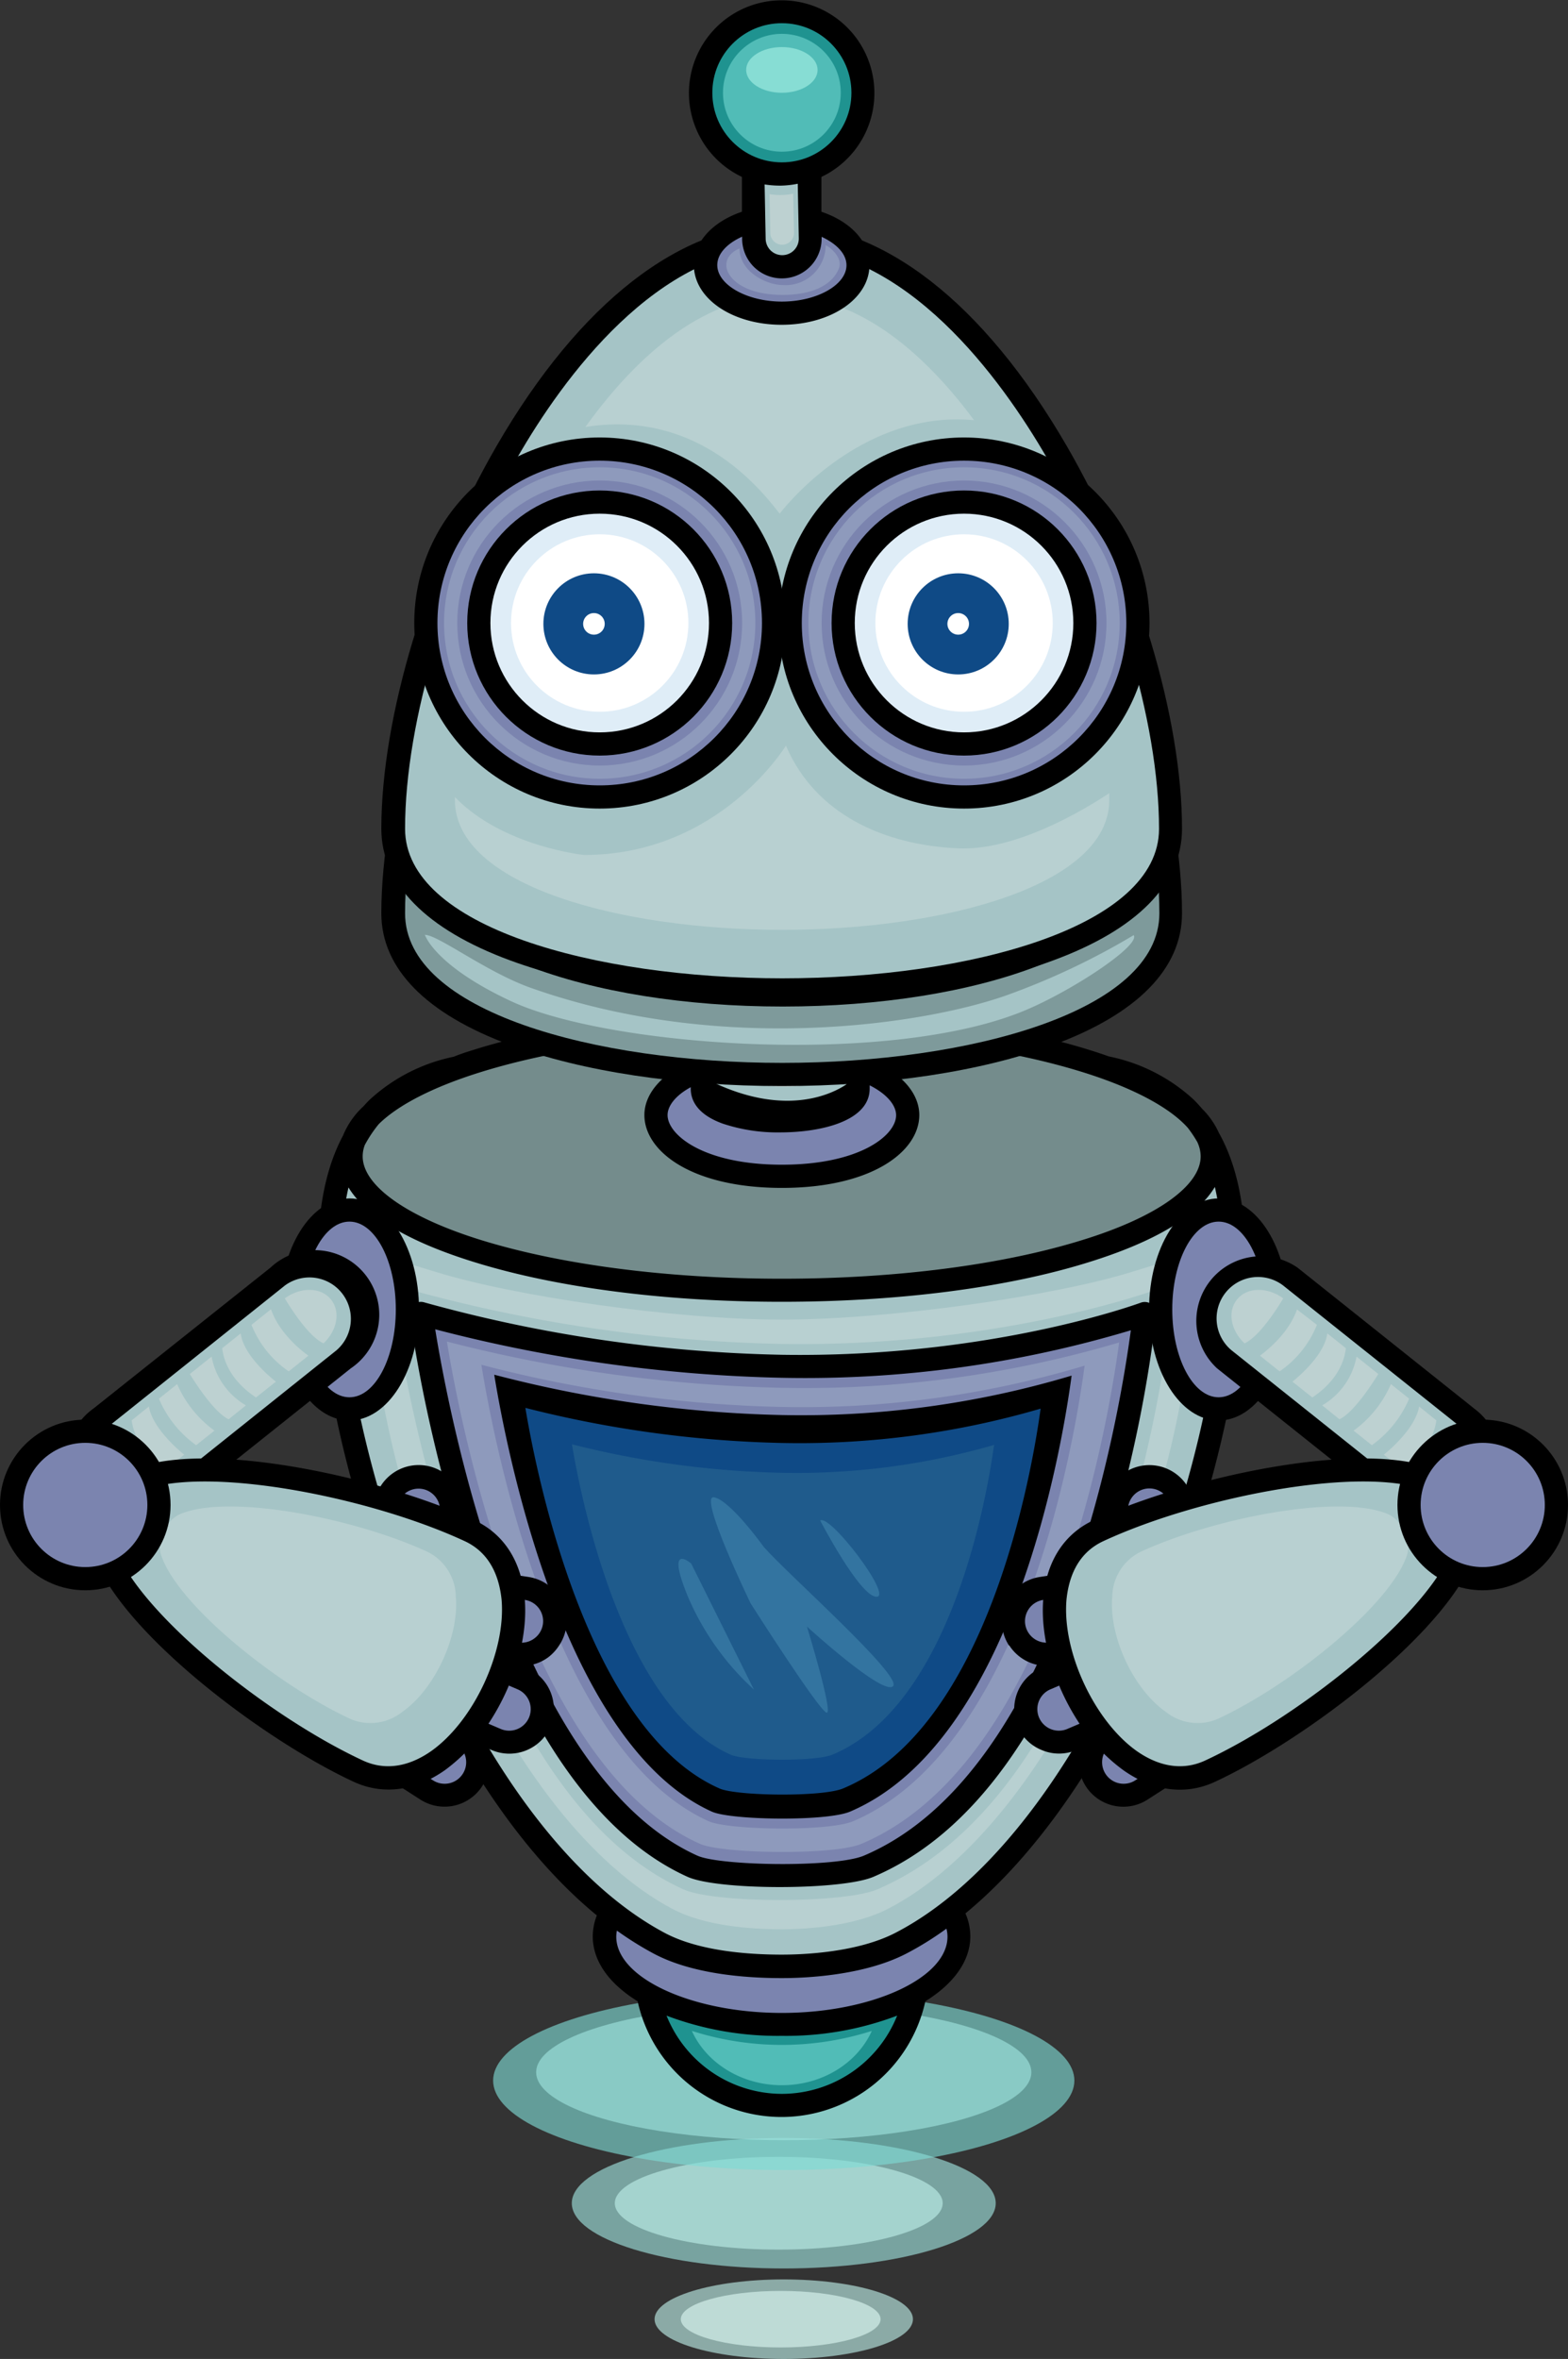 <svg xmlns="http://www.w3.org/2000/svg" viewBox="0 0 225.25 338.68"><rect x="0" y="0" width="225.25" height="338.68" fill="#333333" stroke="none"/><defs><style>.cls-1{fill:#a1e5df;}.cls-1,.cls-14,.cls-2,.cls-3{opacity:0.63;}.cls-2{fill:#bfefe9;}.cls-3{fill:#7fdbd4;}.cls-4{fill:#748c8c;}.cls-5{fill:#1f9390;}.cls-6{fill:#7b84af;}.cls-7{fill:#a5c4c6;}.cls-8{fill:#b8d0d1;}.cls-9{fill:#8e9abc;}.cls-10{fill:#0f4a86;}.cls-11{fill:#51bcb7;}.cls-12{fill:#1f5b8c;}.cls-13{fill:#3374a0;}.cls-14{fill:#dcf7f3;}.cls-15{fill:#bdd1d1;}.cls-16{fill:#7e9a9b;}.cls-17{fill:#172121;}.cls-18{fill:#87ddd4;}.cls-19{fill:#dfedf7;}.cls-20{fill:#fff;}</style></defs><g id="Layer_2" data-name="Layer 2"><g id="Layer_357" data-name="Layer 357"><ellipse class="cls-1" cx="112.59" cy="316.32" rx="30.45" ry="9.37"/><ellipse class="cls-2" cx="111.87" cy="316.32" rx="23.55" ry="6.66"/><ellipse class="cls-3" cx="112.59" cy="298.71" rx="41.75" ry="12.85"/><ellipse class="cls-1" cx="112.59" cy="297.52" rx="35.57" ry="9.75"/><path d="M175.1,162.65a11.61,11.61,0,0,0-2.41-3.46c-.41-.48-.83-.94-1.27-1.37a25.42,25.42,0,0,0-12.14-6.15c-.89-.32-1.8-.62-2.76-.92C144.68,147.06,129,145,112.29,145s-32.4,2-44.23,5.72c-1,.31-2,.63-2.89,1a25.29,25.29,0,0,0-12,6.11c-.33.32-.65.65-.95,1a11.68,11.68,0,0,0-2.94,4.2c-2.43,4.53-3.62,10.38-3.62,17.71,0,27.32,15.37,74,40.08,94.26a8.31,8.31,0,0,0-.59,3c0,3.6,2.41,6.84,6.45,9.33a21.16,21.16,0,0,0,41.33,0c4-2.48,6.46-5.73,6.46-9.33a8.3,8.3,0,0,0-.7-3.29c10-8.24,19.32-21.46,26.8-38.27,8.26-18.57,13.39-39.93,13.39-55.74C178.93,173.2,177.67,167.23,175.1,162.65Z"/><path class="cls-4" d="M155.53,153.93c7.26,2.26,12.51,5.08,15.11,8a18.27,18.27,0,0,1,1.34,2,4.89,4.89,0,0,1,.5,2.09c0,4.23-6.34,8.73-16.95,12-11.53,3.59-26.88,5.57-43.24,5.57s-31.72-2-43.24-5.57c-10.62-3.3-16.95-7.8-16.95-12a4.64,4.64,0,0,1,.3-1.62,18.46,18.46,0,0,1,2-3c2.74-2.72,7.79-5.34,14.61-7.46,11.52-3.59,26.88-5.57,43.24-5.57S144,150.34,155.53,153.93Z"/><path class="cls-5" d="M112.32,300.62a17.89,17.89,0,0,1-16.57-11.23,45.12,45.12,0,0,0,16.57,2.9,45,45,0,0,0,16.56-2.9A17.86,17.86,0,0,1,112.32,300.62Z"/><path class="cls-6" d="M112.32,289c-12.9,0-23.79-5-23.79-10.94a4.31,4.31,0,0,1,.09-.88,47.67,47.67,0,0,0,5.28,3.3c5.47,2.91,13,3.52,18.42,3.52,3.33,0,11.73-.34,17.86-3.51a45.35,45.35,0,0,0,5.78-3.59,4.56,4.56,0,0,1,.15,1.16C136.11,284,125.21,289,112.32,289Z"/><path class="cls-7" d="M162.5,235.11c-9.27,20.83-21.29,35.88-33.85,42.38-5.48,2.84-13.25,3.14-16.33,3.14-5,0-12-.54-16.85-3.13C83,270.86,71.1,255.75,62,234.94,54,216.8,49,196,49,180.72a44.09,44.09,0,0,1,1.06-10.24c2.52,4.14,8.6,7.79,18,10.7,11.83,3.69,27.54,5.72,44.23,5.72s32.39-2,44.23-5.72c9.41-2.93,15.51-6.6,18-10.77a44,44,0,0,1,1.08,10.31C175.6,196.09,170.58,216.93,162.5,235.11Z"/><path class="cls-8" d="M159.17,234.48c-8.64,19.44-19.87,33.5-31.6,39.57-5.12,2.65-12.37,2.94-15.25,2.94-4.67,0-11.2-.51-15.74-2.93-11.64-6.2-22.75-20.31-31.29-39.74C57.85,217.38,53.23,198,53.23,183.68c0-3.62.66-3.78,9.4-1.06,11.05,3.44,34.08,6.84,49.66,6.84s39.2-3.4,50.26-6.84c8.78-2.74,8.86-2.59,8.86,1.06C171.41,198,166.72,217.5,159.17,234.48Z"/><path class="cls-7" d="M112,272.79c-5.79,0-11.54-.51-13.82-1.53C84.55,265.11,73.37,249,65,223.38A226.55,226.55,0,0,1,56.46,187a1.74,1.74,0,0,1,2.23-1.89,216.12,216.12,0,0,0,53.62,7.84c31.37.49,53.58-7.72,53.8-7.8a1.73,1.73,0,0,1,2.34,1.79,198,198,0,0,1-7.75,36.26c-8.14,25.56-19.82,41.73-34.72,48.08C123.58,272.28,117.79,272.79,112,272.79Z"/><path d="M112,270.93c-5.54,0-11.05-.49-13.23-1.47C85.74,263.57,75,248.15,67,223.62a215.65,215.65,0,0,1-8.15-34.86,1.66,1.66,0,0,1,.57-1.49A1.7,1.7,0,0,1,61,187a207,207,0,0,0,51.34,7.51c30,.47,51.3-7.4,51.51-7.47a1.64,1.64,0,0,1,1.6.23,1.68,1.68,0,0,1,.65,1.49,192.07,192.07,0,0,1-7.43,34.72c-7.8,24.46-19,39.95-33.25,46C123.11,270.44,117.56,270.93,112,270.93Z"/><path class="cls-6" d="M62.52,190.85c1.95,12.07,11.74,63.89,37.66,75.57,3.27,1.48,19.81,1.73,23.92,0h0c28.27-12,36.72-63.27,38.35-75.43a163,163,0,0,1-50.18,6.82A214.58,214.58,0,0,1,62.52,190.85Z"/><path class="cls-9" d="M64.2,192.61c1.88,11.52,11.34,61,36.39,72.13,3.17,1.41,19.15,1.65,23.12,0h0c27.32-11.5,35.49-60.38,37.06-72a159.23,159.23,0,0,1-48.49,6.51A209.78,209.78,0,0,1,64.2,192.61Z"/><path class="cls-6" d="M69.15,195.94c1.69,10.47,10.18,55.42,32.66,65.54,2.84,1.28,17.18,1.5,20.74,0h0c24.52-10.44,31.85-54.86,33.26-65.41A141.34,141.34,0,0,1,112.3,202,186.08,186.08,0,0,1,69.15,195.94Z"/><path d="M71,197.37c1.62,10,9.74,53,31.26,62.73,2.72,1.23,16.45,1.43,19.85,0h0c23.47-10,30.49-52.51,31.83-62.6a135.57,135.57,0,0,1-41.64,5.66A178.37,178.37,0,0,1,71,197.37Z"/><path class="cls-10" d="M75.47,202.13c1.45,8.73,8.7,46.21,27.9,54.65,2.42,1.07,14.67,1.25,17.72,0h0c20.94-8.71,27.2-45.75,28.4-54.54a123.39,123.39,0,0,1-37.16,4.93A163.06,163.06,0,0,1,75.47,202.13Z"/><path class="cls-11" d="M112.32,299.38c-5.85,0-10.87-3.23-12.93-7.8a42.56,42.56,0,0,0,25.85,0C123.19,296.15,118.17,299.38,112.32,299.38Z"/><path class="cls-12" d="M82.16,207.36c1.18,7.12,7.12,37.7,22.85,44.58,2,.88,12,1,14.52,0h0c17.16-7.1,22.29-37.32,23.27-44.49a101.88,101.88,0,0,1-30.45,4A133.53,133.53,0,0,1,82.16,207.36Z"/><path class="cls-13" d="M109.73,222.11s-4.76-6.66-7.14-7.14,5.24,15.23,5.24,15.23,10,15.7,10.94,15.7-2.85-12.37-2.85-12.37,10.94,10,12.37,8.56S113.06,225.92,109.73,222.11Z"/><path class="cls-13" d="M108.3,242.57l-9-18.08s-3.8-3.33-.47,4.76A38.52,38.52,0,0,0,108.3,242.57Z"/><path class="cls-13" d="M117.82,218.3s5.71,10.95,8.09,10.95S119.25,217.35,117.82,218.3Z"/><ellipse class="cls-2" cx="112.59" cy="332.97" rx="18.56" ry="5.71"/><ellipse class="cls-14" cx="112.15" cy="332.97" rx="14.35" ry="4.06"/><path d="M124.93,152.15v-13a12.85,12.85,0,0,0-25.7,0v13.2c-4.51,2-6.66,4.91-6.66,7.74,0,5.2,6.78,10.46,19.75,10.46s19.74-5.26,19.74-10.46C132.06,157.16,129.77,154.1,124.93,152.15Z"/><path class="cls-7" d="M112.43,141.14a32.62,32.62,0,0,0,9.17-1.32V146c-3.17,1-11,2.9-19-1v-5.55A29.43,29.43,0,0,0,112.43,141.14Z"/><path class="cls-7" d="M113.05,150.75a30.62,30.62,0,0,0,8.55-1.23v6.16c-1.91,1.29-8.47,4.7-19-.21v-6.78A27.18,27.18,0,0,0,113.05,150.75Z"/><path class="cls-7" d="M112.08,129.63a9.54,9.54,0,0,1,9.12,6.82,28.39,28.39,0,0,1-18.13-.34A9.53,9.53,0,0,1,112.08,129.63Z"/><path class="cls-6" d="M112.32,167.22c-11.2,0-16.42-4.26-16.42-7.13,0-1.27,1.08-2.78,3.33-4v.23c0,1.52.8,3.63,4.59,5a24.87,24.87,0,0,0,8.26,1.26c5.93,0,12.85-1.65,12.85-6.28v-.48c2.58,1.3,3.8,2.93,3.8,4.29C128.73,163,123.52,167.22,112.32,167.22Z"/><path class="cls-15" d="M112.1,131.06a6.19,6.19,0,0,1,5.93,4.43,18.5,18.5,0,0,1-11.79-.22A6.2,6.2,0,0,1,112.1,131.06Z"/><path class="cls-15" d="M112.34,142.8a39,39,0,0,0,7-.63v3a30.54,30.54,0,0,1-14.54-.48V142A34.45,34.45,0,0,0,112.34,142.8Z"/><path class="cls-15" d="M112.43,153a22.33,22.33,0,0,0,6.92-1.27v3a17.79,17.79,0,0,1-14.54-.48v-2.67A32.23,32.23,0,0,0,112.43,153Z"/><path d="M112.32,155.93c-14.82,0-28.66-2.09-39-5.89-12.13-4.46-18.54-11-18.54-18.91,0-16,6.5-37.6,16.58-55,11.9-20.53,26.44-31.84,40.93-31.84s29,11.31,40.93,31.84c10.07,17.37,16.58,39,16.58,55,0,7.91-6.41,14.45-18.54,18.91C141,153.84,127.14,155.93,112.32,155.93Z"/><path class="cls-16" d="M112.32,47.65c-17.88,0-31.52,18.91-38,30.18-9.8,16.9-16.13,37.82-16.13,53.3,0,14.09,27.25,21.47,54.18,21.47s54.18-7.38,54.18-21.47c0-15.48-6.33-36.4-16.13-53.3C143.83,66.56,130.2,47.65,112.32,47.65Z"/><path d="M112.43,144.51c-14,0-27-2.09-36.76-5.89-11.44-4.46-17.49-11-17.49-18.91,0-16,6.14-37.6,15.64-55C85.05,44.21,98.76,32.9,112.43,32.9S139.8,44.21,151,64.74c9.5,17.37,15.64,39,15.64,55,0,7.91-6,14.45-17.49,18.91C139.46,142.42,126.4,144.51,112.43,144.51Z"/><path class="cls-17" d="M112.43,140.62c-13.25,0-25.61-2-34.82-5.58C66.77,130.81,61,124.62,61,117.13,61,102,66.85,81.51,75.85,65.05,86.49,45.6,99.48,34.89,112.43,34.89S138.36,45.6,149,65.05c9,16.46,14.81,36.9,14.81,52.08,0,7.49-5.73,13.68-16.57,17.91C138,138.64,125.67,140.62,112.43,140.62Z"/><path class="cls-7" d="M162.86,134.26a103.72,103.72,0,0,1-18.08,8.57c-11.9,4.28-41.15,8.7-68.52-1-6.37-2.25-13.32-7.61-15.22-7.61,0,0,1.35,4.38,12.37,9.52,14.27,6.66,55.67,9.51,74.7.95C154.8,141.72,163.81,135.69,162.86,134.26Z"/><path d="M112.32,143.79c-14.82,0-28.66-2.09-39-5.89-12.13-4.46-18.54-11-18.54-18.91,0-16,6.5-37.6,16.58-55,11.9-20.53,26.44-31.84,40.93-31.84s29,11.31,40.93,31.84c10.07,17.37,16.58,39,16.58,55,0,7.91-6.41,14.45-18.54,18.91C141,141.7,127.14,143.79,112.32,143.79Z"/><path class="cls-7" d="M112.32,35.51c-17.88,0-31.52,18.91-38,30.18-9.8,16.9-16.13,37.82-16.13,53.3,0,14.09,27.25,21.47,54.18,21.47S166.5,133.08,166.5,119c0-15.48-6.33-36.4-16.13-53.3C143.83,54.42,130.2,35.51,112.32,35.51Z"/><path class="cls-8" d="M112,73.75s11.26-15,27.93-13.42c-6.44-8.7-16-17.86-27.56-17.86-12,0-21.83,9.86-28.28,18.84C90.77,60.21,102.1,60.72,112,73.75Z"/><path class="cls-8" d="M137.64,121.8c-10.47-.47-20.46-4.76-24.74-14.75,0,0-9.52,15.7-29,15.7,0,0-11.66-1.19-18.55-8.31,0,.15,0,.29,0,.44,0,12.22,23.64,18.62,47,18.62s47-6.4,47-18.62c0-.32,0-.65,0-1C155.5,116.42,145.84,122.17,137.64,121.8Z"/><path d="M118,30.4v-5a13.32,13.32,0,1,0-11.42,0v5c-4.13,1.4-6.9,4.27-6.9,7.66,0,4.81,5.54,8.57,12.61,8.57s12.61-3.76,12.61-8.57C124.93,34.67,122.15,31.8,118,30.4Z"/><circle class="cls-5" cx="112.32" cy="13.32" r="9.99"/><path class="cls-7" d="M112.22,26.65a13.34,13.34,0,0,0,2.38-.27l.15,7.83a2.38,2.38,0,1,1-4.76.09l-.15-7.82A14.34,14.34,0,0,0,112.22,26.65Z"/><path class="cls-6" d="M112.32,43.3c-5,0-9.28-2.4-9.28-5.24,0-1.63,1.41-3.11,3.57-4.08v.28a5.71,5.71,0,0,0,11.42,0V34c2.15,1,3.57,2.45,3.57,4.08C121.6,40.9,117.35,43.3,112.32,43.3Z"/><circle class="cls-11" cx="112.32" cy="13.32" r="8.46"/><ellipse class="cls-18" cx="112.32" cy="10.04" rx="5.13" ry="3.28"/><path class="cls-15" d="M112.25,28a9.4,9.4,0,0,0,1.69-.19l.12,5.59a1.7,1.7,0,1,1-3.4.07l-.11-5.59A9.52,9.52,0,0,0,112.25,28Z"/><path class="cls-9" d="M112.43,42.34c-5.71,0-8.1-2.54-8.09-4.28s1.9-2.38,1.9-2.38c0,3.33,3.87,5.24,6.19,5.24a5.75,5.75,0,0,0,6.18-5.71c.74.33,2.49,1.85,1.9,3.33C119.56,40.92,116.71,42.34,112.43,42.34Z"/><circle cx="86.15" cy="89.45" r="26.64"/><circle class="cls-6" cx="86.15" cy="89.45" r="23.31"/><circle class="cls-9" cx="86.15" cy="89.45" r="22.36"/><circle class="cls-6" cx="86.15" cy="89.45" r="20.46"/><circle cx="86.15" cy="89.45" r="19.03"/><circle class="cls-19" cx="86.15" cy="89.45" r="15.7"/><circle class="cls-20" cx="86.15" cy="89.45" r="12.74"/><circle class="cls-10" cx="85.32" cy="89.57" r="7.26"/><circle class="cls-20" cx="85.32" cy="89.57" r="1.55"/><circle cx="138.49" cy="89.45" r="26.64"/><circle class="cls-6" cx="138.49" cy="89.45" r="23.31"/><circle class="cls-9" cx="138.49" cy="89.45" r="22.36"/><circle class="cls-6" cx="138.49" cy="89.45" r="20.46"/><circle cx="138.49" cy="89.45" r="19.03"/><circle class="cls-19" cx="138.49" cy="89.45" r="15.7"/><circle class="cls-20" cx="138.49" cy="89.45" r="12.74"/><circle class="cls-10" cx="137.65" cy="89.57" r="7.26"/><circle class="cls-20" cx="137.65" cy="89.57" r="1.55"/><path d="M69.24,256.49a6.43,6.43,0,0,0-1.9-8.88l-14-9.06a6.43,6.43,0,0,0-7,10.79l14,9A6.44,6.44,0,0,0,69.24,256.49Z"/><path class="cls-6" d="M47.28,242.26a3.1,3.1,0,0,1,4.28-.92l14,9.07a3.09,3.09,0,1,1-3.37,5.19l-14-9.07A3.09,3.09,0,0,1,47.28,242.26Z"/><path d="M78.53,248.88a7.06,7.06,0,0,0,.52-1,6.43,6.43,0,0,0-3.39-8.43h0l-15.32-6.53a6.42,6.42,0,0,0-5,11.82l15.32,6.53a6.46,6.46,0,0,0,7.91-2.41Z"/><path class="cls-6" d="M74.36,242.54a3.09,3.09,0,0,1-2.43,5.69l-15.32-6.54A3.1,3.1,0,0,1,55,237.64,3,3,0,0,1,56.67,236,3.09,3.09,0,0,1,59,236Z"/><path d="M80.32,236.24a6.48,6.48,0,0,0,1-2.51,6.44,6.44,0,0,0-5.38-7.32h0l-16.46-2.52a6.42,6.42,0,0,0-1.94,12.7L74,239.1a6.36,6.36,0,0,0,4.77-1.17A6.58,6.58,0,0,0,80.32,236.24Z"/><path class="cls-6" d="M75.39,229.7a3.08,3.08,0,0,1,1.36,5.54,3.06,3.06,0,0,1-2.3.57L58,233.29a3.09,3.09,0,0,1,.94-6.11Z"/><path d="M64.38,211.94a6.42,6.42,0,0,0-8.06-.34,6.42,6.42,0,0,0-2.54,4.21h0l-2.47,16.47A6.43,6.43,0,0,0,64,234.18l2.47-16.47A6.38,6.38,0,0,0,65.3,213,6.87,6.87,0,0,0,64.38,211.94Z"/><path class="cls-6" d="M57.08,216.3a3.09,3.09,0,0,1,6.11.92l-2.46,16.47a3.09,3.09,0,0,1-6.12-.92Z"/><ellipse cx="50.2" cy="188" rx="9.99" ry="15.94"/><ellipse class="cls-6" cx="50.2" cy="188" rx="6.66" ry="12.61"/><path d="M25,216.7l25.39-20.24A9.28,9.28,0,1,0,38.85,182L13.46,202.2A9.28,9.28,0,1,0,25,216.7Z"/><path class="cls-7" d="M40.93,184.56a5.95,5.95,0,0,1,7.41,9.3L23,214.1a5.95,5.95,0,0,1-7.42-9.3Z"/><path class="cls-15" d="M31.92,193.56l2.66-2.12c.36,2.95,3.87,6,5.05,6.93l-2.86,2.27C33,198.13,32.09,195.18,31.92,193.56Z"/><path class="cls-15" d="M44.3,194.64l-2.82,2.25a14.57,14.57,0,0,1-5.35-6.68l2.8-2.24C40.11,191.38,43.19,193.84,44.3,194.64Z"/><path class="cls-15" d="M27.27,197.27l3.13-2.5a10.23,10.23,0,0,0,4.93,7l-2.48,2C30.78,202.8,28.09,198.6,27.27,197.27Z"/><path class="cls-15" d="M18.91,203.93l2.48-2c.45,2.89,3.91,6,5.07,6.92L23.8,211C20.07,208.41,19.13,205.51,18.91,203.93Z"/><path class="cls-15" d="M17.51,205.07a10.91,10.91,0,0,0,4.89,7c-2.18,1.29-4.78,1.12-6.1-.53S15.46,206.93,17.51,205.07Z"/><path class="cls-15" d="M22.83,200.81l2.62-2.09a16.21,16.21,0,0,0,5.36,6.68l-2.63,2.09A15.72,15.72,0,0,1,22.83,200.81Z"/><path class="cls-15" d="M40.91,186.41c2.28-1.68,5.22-1.63,6.64.16s.87,4.45-1.07,6.3C44.35,191.93,41.72,187.76,40.91,186.41Z"/><path d="M70.36,247.18c3.49-5.38,5.55-12.14,5-17.83-.47-5.21-3-9.15-7.22-11.09-13.26-6.16-39.26-11.95-49.84-7A9.88,9.88,0,0,0,14,215.92a9.56,9.56,0,0,0-.82,6.52c3.22,11.21,24.42,27.25,37.6,33.36,4.18,1.95,8.85,1.36,13.13-1.65A25.27,25.27,0,0,0,70.36,247.18Z"/><path class="cls-7" d="M17.55,216.33a5.58,5.58,0,0,1,2.2-2.07c8.82-4.11,32.94.48,47,7,3.92,1.82,5,5.55,5.3,8.36.67,7.49-4,17.47-10.11,21.79-2.31,1.62-5.89,3.17-9.81,1.35h0c-14-6.5-33.11-21.89-35.8-31.26a6.57,6.57,0,0,1,.64-4.19A8.62,8.62,0,0,1,17.55,216.33Z"/><path class="cls-8" d="M24,219.06a4.22,4.22,0,0,1,1.67-1.58c6.71-3.13,25.08.37,35.81,5.35a7.31,7.31,0,0,1,4,6.37c.51,5.7-3,13.29-7.69,16.58a7.33,7.33,0,0,1-7.48,1h0c-10.66-4.95-25.2-16.67-27.25-23.8a4.92,4.92,0,0,1,.49-3.19A4.63,4.63,0,0,1,24,219.06Z"/><circle cx="12.25" cy="216.07" r="12.25"/><circle class="cls-6" cx="12.25" cy="216.07" r="8.92"/><path d="M156,256.49a6.42,6.42,0,0,1,1.9-8.88l14-9.06a6.43,6.43,0,0,1,7,10.79l-14,9A6.42,6.42,0,0,1,156,256.49Z"/><path class="cls-6" d="M178,242.26a3.09,3.09,0,0,0-4.27-.92l-14,9.07a3.09,3.09,0,0,0,3.37,5.19l14-9.07A3.09,3.09,0,0,0,178,242.26Z"/><path d="M146.72,248.88a7.06,7.06,0,0,1-.52-1,6.46,6.46,0,0,1,3.39-8.43h0l15.32-6.53a6.42,6.42,0,0,1,5,11.82l-15.32,6.53a6.34,6.34,0,0,1-4.91,0A6.4,6.4,0,0,1,146.72,248.88Z"/><path class="cls-6" d="M150.9,242.54a3.09,3.09,0,0,0,2.42,5.69l15.32-6.54a3.11,3.11,0,0,0,1.64-4.05,3.13,3.13,0,0,0-4.06-1.64Z"/><path d="M144.94,236.24a6.43,6.43,0,0,1,4.42-9.83h0l16.46-2.52a6.42,6.42,0,0,1,2,12.7l-16.46,2.51a6.41,6.41,0,0,1-6.37-2.86Z"/><path class="cls-6" d="M149.87,229.7a3.09,3.09,0,0,0-2.59,3.52,3.11,3.11,0,0,0,3.52,2.59l16.46-2.52a3.08,3.08,0,0,0,2.59-3.52,3,3,0,0,0-1.23-2,3.08,3.08,0,0,0-2.29-.57Z"/><path d="M160.88,211.94a6.43,6.43,0,0,1,10.59,3.87h0l2.47,16.47a6.43,6.43,0,0,1-12.71,1.9l-2.47-16.47A6.35,6.35,0,0,1,160,213,5.91,5.91,0,0,1,160.88,211.94Z"/><path class="cls-6" d="M168.18,216.3a3.09,3.09,0,0,0-1.23-2,3.09,3.09,0,0,0-4.89,2.94l2.47,16.47a3,3,0,0,0,1.22,2,3.1,3.1,0,0,0,2.3.58,3.12,3.12,0,0,0,2.6-3.52Z"/><ellipse cx="175.06" cy="188" rx="9.99" ry="15.94"/><ellipse class="cls-6" cx="175.06" cy="188" rx="6.66" ry="12.61"/><path d="M200.23,216.7l-25.39-20.24A9.28,9.28,0,0,1,186.4,182l25.4,20.25a9.28,9.28,0,1,1-11.57,14.5Z"/><path class="cls-7" d="M184.33,184.56a5.95,5.95,0,0,0-7.42,9.3L202.3,214.1a5.95,5.95,0,1,0,7.42-9.3Z"/><path class="cls-15" d="M193.34,193.56l-2.67-2.12c-.36,2.95-3.86,6-5,6.93l2.85,2.27C192.29,198.13,193.17,195.18,193.34,193.56Z"/><path class="cls-15" d="M181,194.64l2.82,2.25a14.69,14.69,0,0,0,5.36-6.68L186.32,188C185.15,191.38,182.07,193.84,181,194.64Z"/><path class="cls-15" d="M198,197.27l-3.13-2.5a10.23,10.23,0,0,1-4.93,7l2.48,2C194.48,202.8,197.17,198.6,198,197.27Z"/><path class="cls-15" d="M206.34,203.93l-2.48-2c-.45,2.89-3.9,6-5.07,6.92l2.66,2.12C205.18,208.41,206.12,205.51,206.34,203.93Z"/><path class="cls-15" d="M207.75,205.07a10.92,10.92,0,0,1-4.9,7c2.19,1.29,4.78,1.12,6.1-.53S209.8,206.93,207.75,205.07Z"/><path class="cls-15" d="M202.43,200.81l-2.62-2.09a16.21,16.21,0,0,1-5.36,6.68l2.62,2.09A15.77,15.77,0,0,0,202.43,200.81Z"/><path class="cls-15" d="M184.35,186.41c-2.29-1.68-5.22-1.63-6.65.16s-.87,4.45,1.08,6.3C180.9,191.93,183.54,187.76,184.35,186.41Z"/><path d="M154.89,247.18c-3.49-5.38-5.54-12.14-5-17.83.46-5.21,3-9.15,7.21-11.09,13.26-6.16,39.27-11.95,49.84-7a9.77,9.77,0,0,1,4.36,4.68,9.56,9.56,0,0,1,.82,6.52c-3.22,11.21-24.42,27.25-37.59,33.36-4.19,1.95-8.85,1.36-13.13-1.65A25.15,25.15,0,0,1,154.89,247.18Z"/><path class="cls-7" d="M207.7,216.33a5.62,5.62,0,0,0-2.19-2.07c-8.82-4.11-32.94.48-47,7-3.93,1.82-5,5.55-5.3,8.36-.67,7.49,4,17.47,10.1,21.79,2.31,1.62,5.89,3.17,9.82,1.35h0c14-6.5,33.1-21.89,35.79-31.26a6.44,6.44,0,0,0-.64-4.19A7.35,7.35,0,0,0,207.7,216.33Z"/><path class="cls-8" d="M201.26,219.06a4.36,4.36,0,0,0-1.67-1.58c-6.72-3.13-25.08.37-35.81,5.35a7.32,7.32,0,0,0-4,6.37c-.51,5.7,3,13.29,7.7,16.58a7.31,7.31,0,0,0,7.47,1h0c10.67-4.95,25.2-16.67,27.26-23.8a4.92,4.92,0,0,0-.5-3.19A5.48,5.48,0,0,0,201.26,219.06Z"/><circle cx="213" cy="216.07" r="12.25"/><circle class="cls-6" cx="213" cy="216.07" r="8.92"/></g></g></svg>